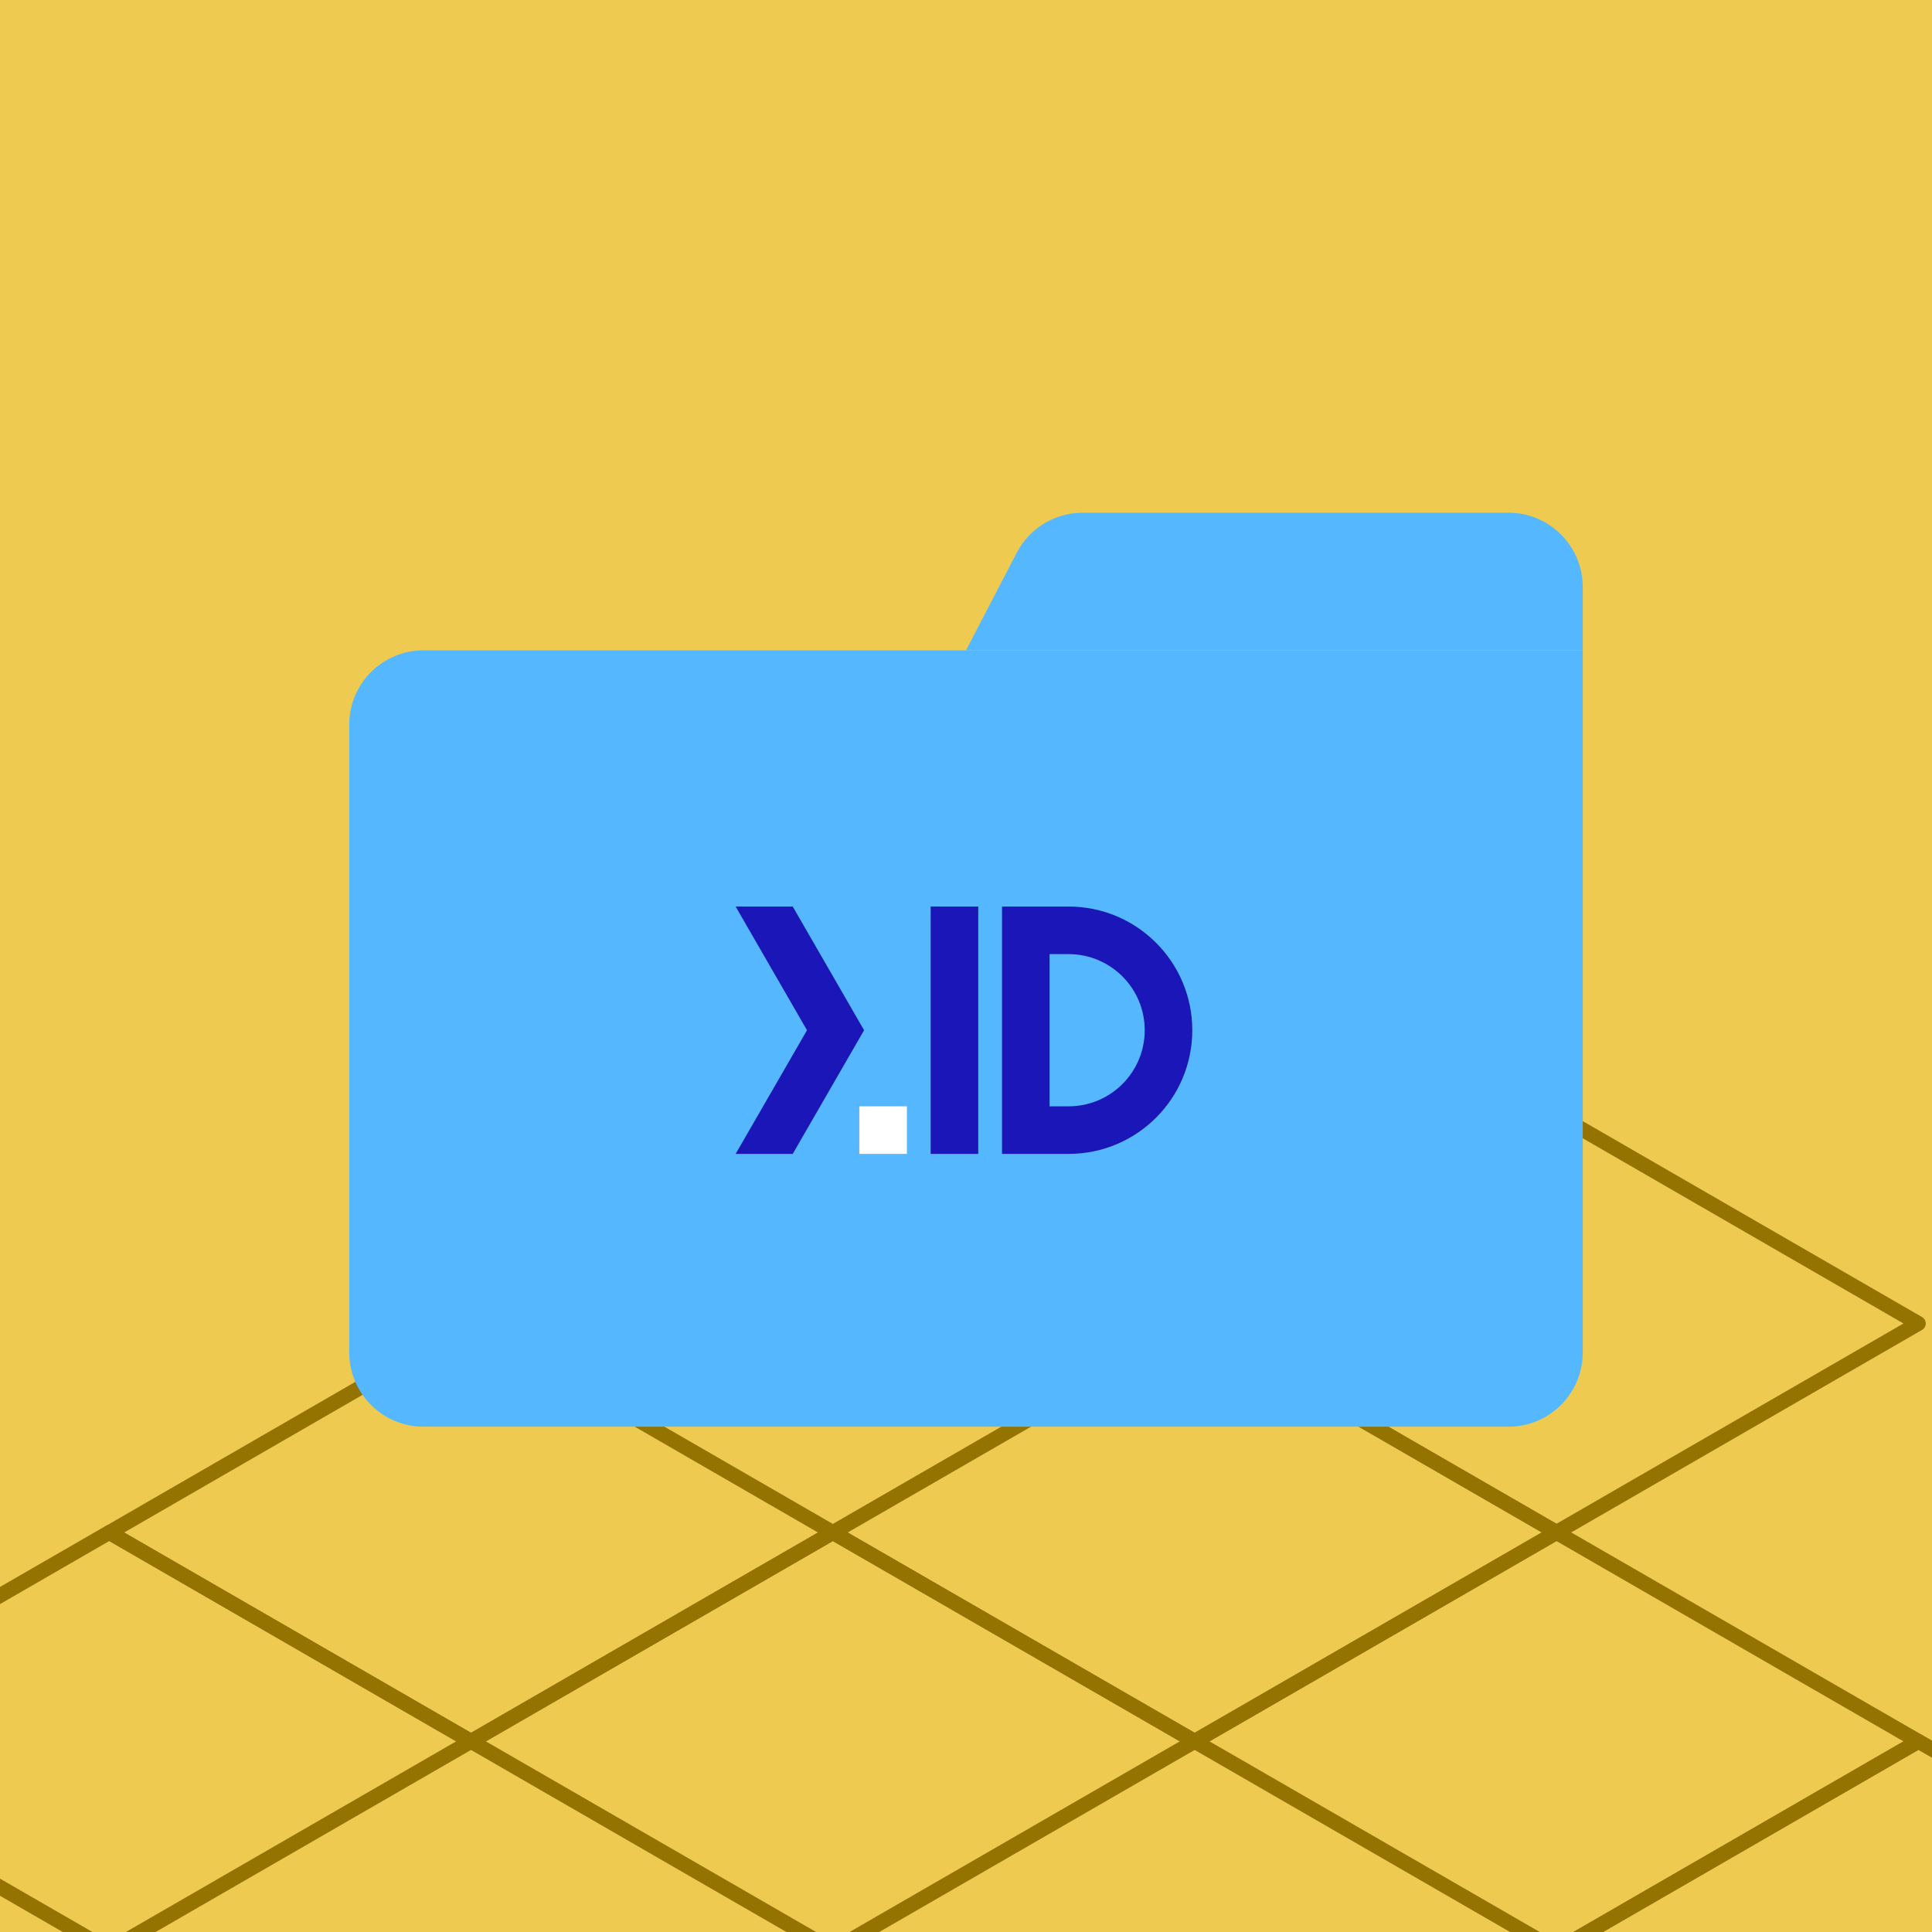 <svg width="420" height="420" viewBox="0 0 420 420" fill="none" xmlns="http://www.w3.org/2000/svg">
<rect x="0" y="0" width="420" height="420" fill="#808080" stroke="none"/>
<g clip-path="url(#clip0_760_1526)">
<rect width="420" height="420" fill="#EECB50"/>
<path d="M102.394 378.557L23.735 423.963L-54.923 378.557L23.735 333.151H23.766L102.394 378.557Z" stroke="#947300" stroke-width="3.231" stroke-miterlimit="10" stroke-linejoin="round"/>
<path d="M181.052 333.153L102.394 378.559L23.766 333.153L102.394 287.747H102.425L181.052 333.153Z" stroke="#947300" stroke-width="3.231" stroke-miterlimit="10" stroke-linejoin="round"/>
<path d="M417.027 378.557L338.399 423.963H338.369L259.71 378.557L338.369 333.151L417.027 378.557Z" stroke="#947300" stroke-width="3.231" stroke-miterlimit="10" stroke-linejoin="round"/>
<path d="M495.686 423.964L417.028 469.37L338.4 423.964L417.028 378.558H417.059L495.686 423.964Z" stroke="#947300" stroke-width="3.231" stroke-miterlimit="10" stroke-linejoin="round"/>
<path d="M417.028 287.714L338.369 333.12L259.742 287.714L338.369 242.308H338.4L417.028 287.714Z" stroke="#947300" stroke-width="3.231" stroke-miterlimit="10" stroke-linejoin="round"/>
<path d="M259.71 378.557L181.051 423.963L102.393 378.557L181.051 333.151L259.71 378.557Z" stroke="#947300" stroke-width="3.231" stroke-miterlimit="10" stroke-linejoin="round"/>
<path d="M338.368 333.121V333.152L259.71 378.558L181.052 333.152L259.71 287.746V287.715H259.741L338.368 333.121Z" stroke="#947300" stroke-width="3.231" stroke-miterlimit="10" stroke-linejoin="round"/>
<path d="M75.923 157.526C75.923 148.605 83.155 141.372 92.077 141.372H210H344.077V294C344.077 302.922 336.845 310.154 327.923 310.154H92.077C83.155 310.154 75.923 302.922 75.923 294V157.526Z" fill="#55B8FF"/>
<path d="M210 141.372H344.077V127.615C344.077 118.694 336.845 111.462 327.923 111.462H235.36C229.334 111.462 223.809 114.816 221.028 120.163L210 141.372Z" fill="#55B8FF"/>
<path d="M172.332 197.077H159.923L175.434 223.962L159.923 250.847H172.332L187.842 223.962L172.332 197.077Z" fill="#1A16B8"/>
<path d="M202.319 197.077H212.659V250.847H202.319V197.077Z" fill="#1A16B8"/>
<path fill-rule="evenodd" clip-rule="evenodd" d="M217.83 197.077V250.847H232.306C247.154 250.847 259.191 238.81 259.191 223.962C259.191 209.114 247.154 197.077 232.306 197.077H217.83ZM228.17 240.507H232.306C241.444 240.507 248.851 233.099 248.851 223.962C248.851 214.825 241.444 207.417 232.306 207.417H228.17V240.507Z" fill="#1A16B8"/>
<rect x="186.808" y="240.506" width="10.34" height="10.34" fill="white"/>
</g>
<defs>
<clipPath id="clip0_760_1526">
<rect width="420" height="420" fill="white"/>
</clipPath>
</defs>
</svg>
